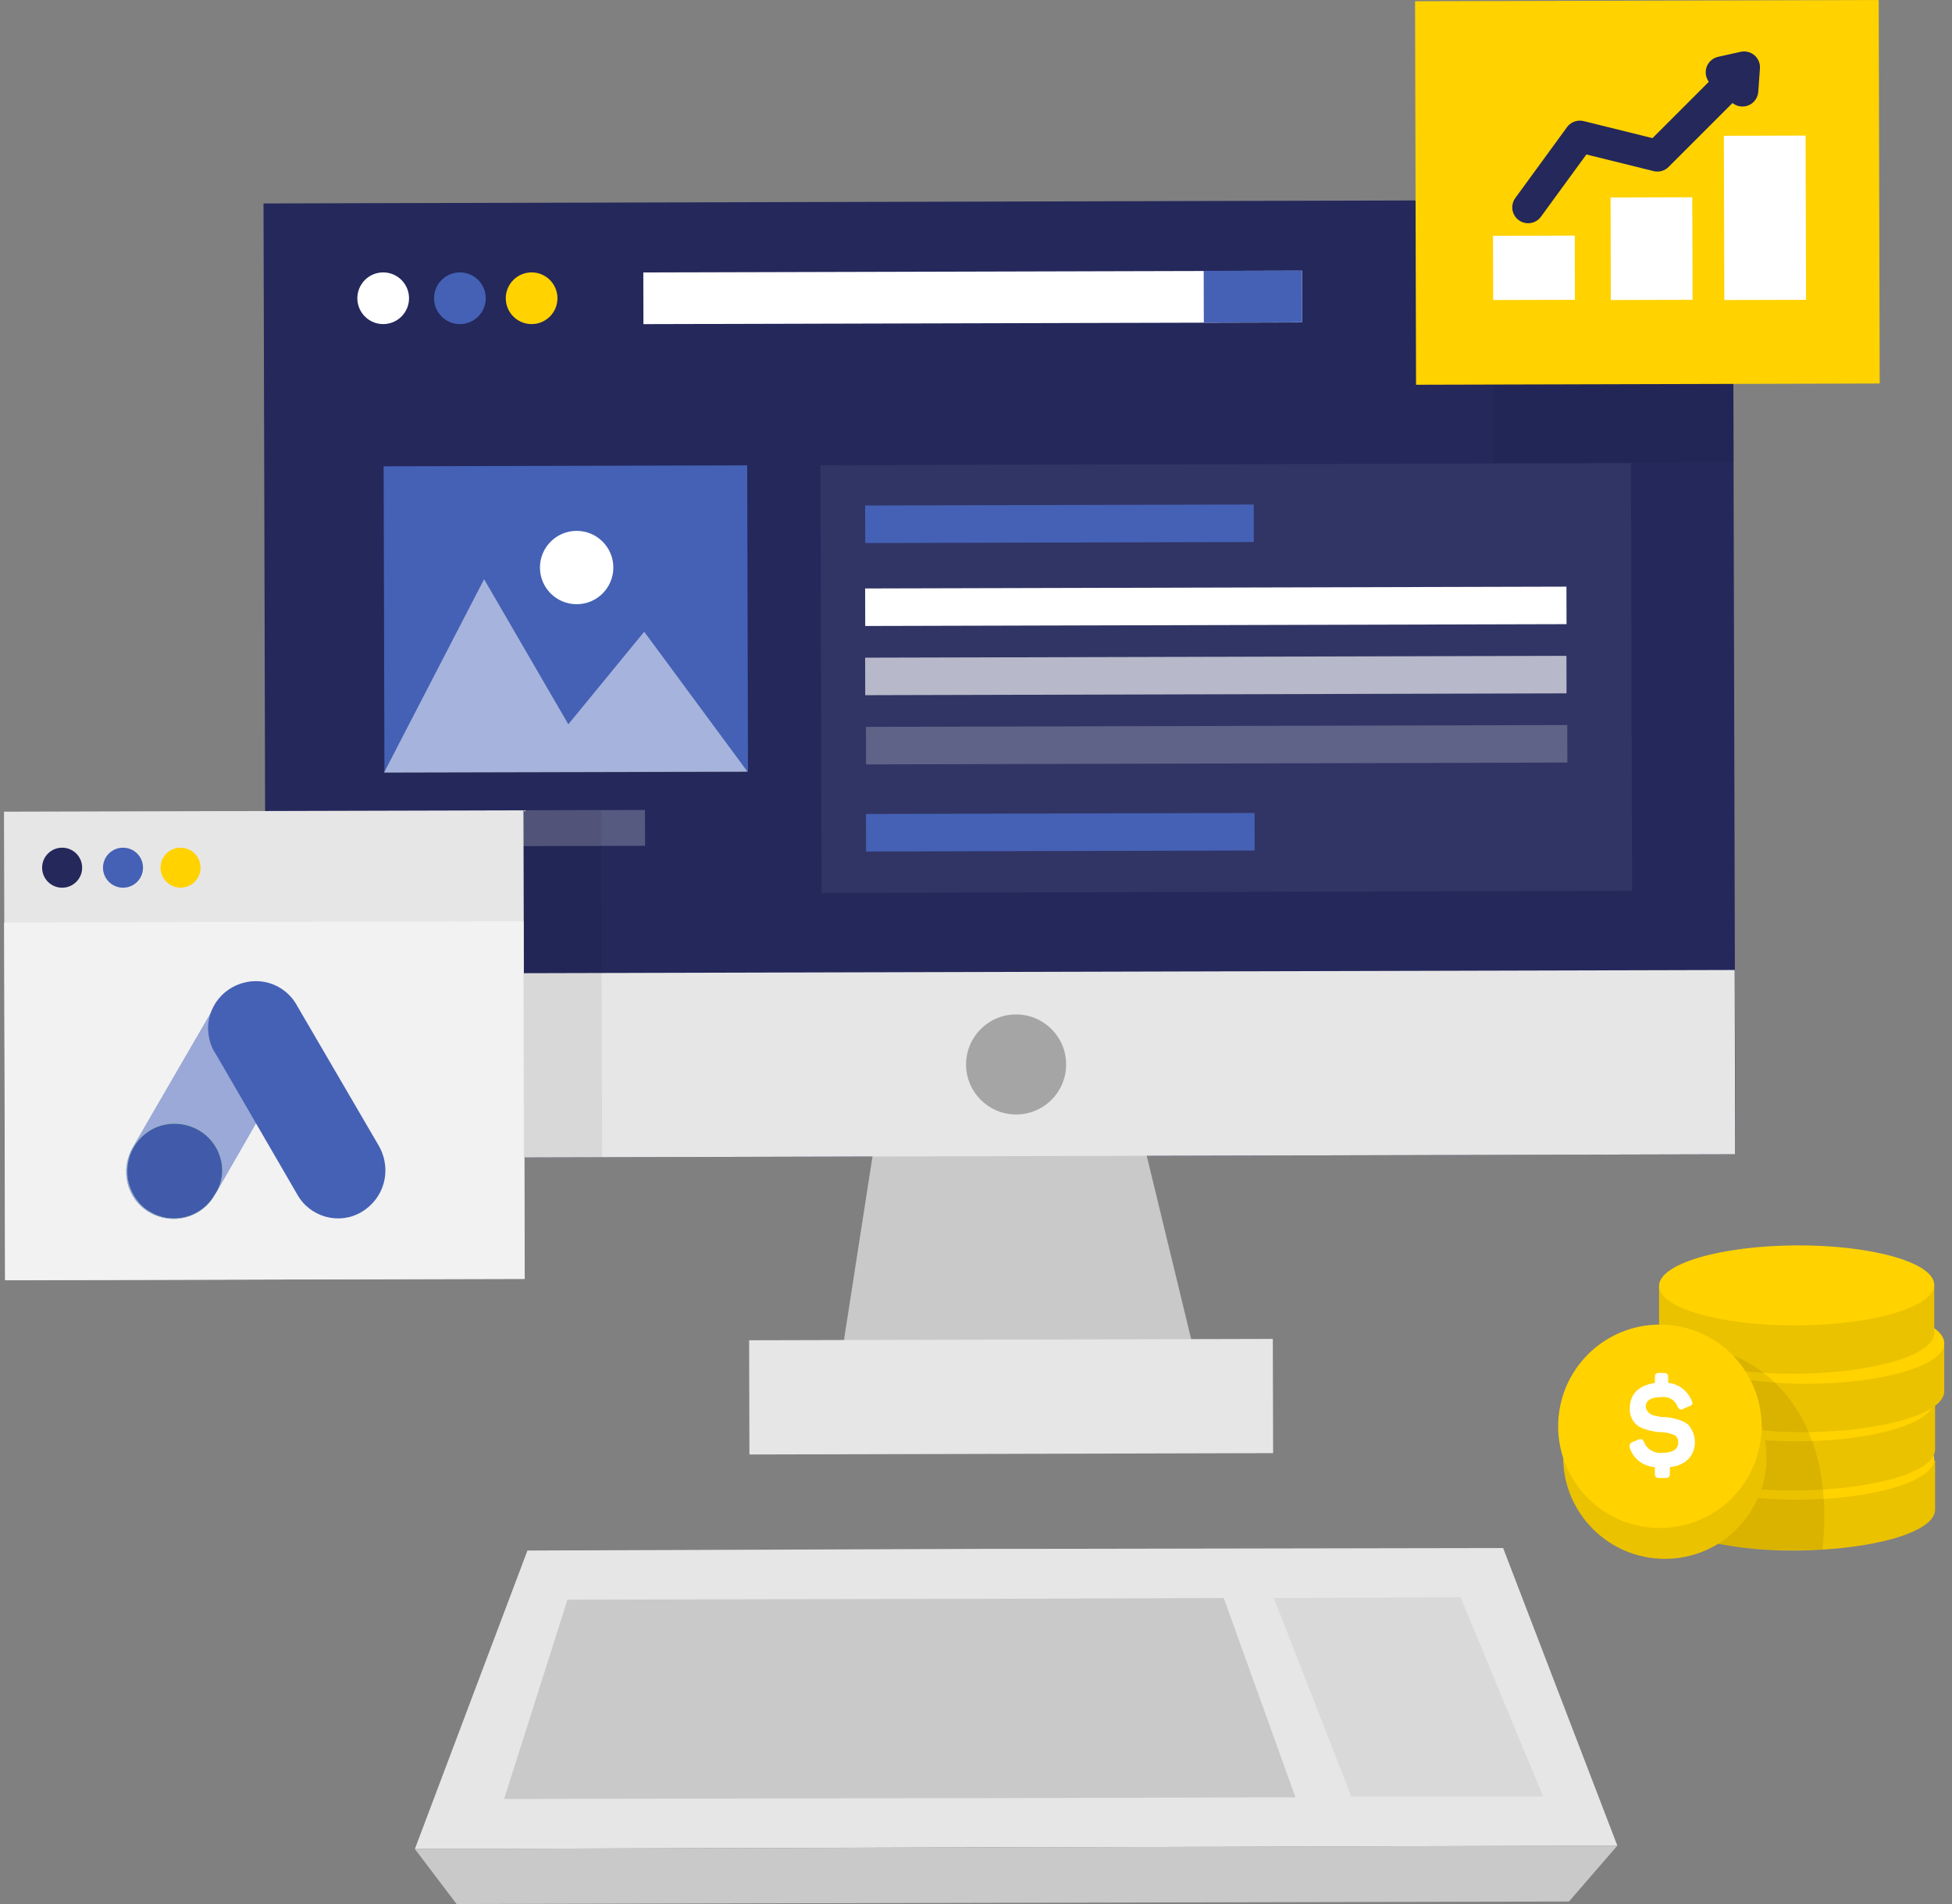 <svg width="123" height="120" viewBox="0 0 123 120" fill="none" xmlns="http://www.w3.org/2000/svg">
<rect x="0" y="0" width="123" height="120" fill="#808080" stroke="none"/>
<path d="M109.191 12.58L16.605 12.823L16.763 72.988L109.349 72.745L109.191 12.58Z" fill="#24285B"/>
<path d="M56.041 66.035L52.573 88.367L76.008 88.315L70.596 65.983L56.041 66.035Z" fill="#C9C9C9"/>
<path d="M80.203 84.384L47.204 84.47L47.223 91.669L80.222 91.583L80.203 84.384Z" fill="#E6E6E6"/>
<path d="M24.145 20.426C25.045 20.426 25.774 19.697 25.774 18.797C25.774 17.897 25.045 17.168 24.145 17.168C23.246 17.168 22.517 17.897 22.517 18.797C22.517 19.697 23.246 20.426 24.145 20.426Z" fill="white"/>
<path d="M28.98 20.426C29.879 20.426 30.609 19.697 30.609 18.797C30.609 17.897 29.879 17.168 28.98 17.168C28.08 17.168 27.351 17.897 27.351 18.797C27.351 19.697 28.08 20.426 28.98 20.426Z" fill="#4561B5"/>
<path d="M33.498 20.426C34.398 20.426 35.127 19.697 35.127 18.797C35.127 17.897 34.398 17.168 33.498 17.168C32.599 17.168 31.87 17.897 31.87 18.797C31.87 19.697 32.599 20.426 33.498 20.426Z" fill="#FFD200"/>
<path d="M109.307 61.133L16.722 61.376L16.752 72.988L109.338 72.746L109.307 61.133Z" fill="#E6E6E6"/>
<path d="M64.028 70.24C65.769 70.24 67.18 68.828 67.18 67.087C67.18 65.346 65.769 63.934 64.028 63.934C62.286 63.934 60.875 65.346 60.875 67.087C60.875 68.828 62.286 70.24 64.028 70.24Z" fill="#A5A5A5"/>
<path d="M118.381 4.52887e-05L89.166 0.078L89.228 24.249L118.444 24.171L118.381 4.52887e-05Z" fill="#FFD200"/>
<path d="M94.715 97.563L65.499 97.615H62.451L33.236 97.721L26.142 116.532L62.504 116.427H65.552L101.913 116.322L94.715 97.563Z" fill="#E6E6E6"/>
<path d="M77.112 100.716L61.663 100.768H59.351L35.758 100.821L31.765 113.379L59.351 113.327H61.716L81.63 113.274L77.112 100.716Z" fill="#C9C9C9"/>
<path opacity="0.42" d="M80.264 100.716L85.151 113.222H97.236L92.034 100.663L80.264 100.716Z" fill="#C9C9C9"/>
<path d="M26.142 116.532L28.77 120L98.866 119.842L101.913 116.322L26.142 116.532Z" fill="#C9C9C9"/>
<path d="M99.228 14.849L94.079 14.863L94.089 18.909L99.239 18.895L99.228 14.849Z" fill="white"/>
<path d="M106.634 12.432L101.485 12.446L101.502 18.909L106.651 18.895L106.634 12.432Z" fill="white"/>
<path d="M113.775 8.544L108.626 8.558L108.653 18.909L113.803 18.896L113.775 8.544Z" fill="white"/>
<path d="M96.291 13.069L99.549 8.603L104.436 9.812L109.69 4.557" stroke="#24285B" stroke-width="2" stroke-linecap="round" stroke-linejoin="round"/>
<path d="M108.481 4.557L109.9 4.242L109.795 5.713" stroke="#24285B" stroke-width="2" stroke-linecap="round" stroke-linejoin="round"/>
<path d="M82.047 17.061L40.536 17.17L40.544 20.428L82.055 20.319L82.047 17.061Z" fill="white"/>
<path d="M82.047 17.055L75.847 17.071L75.855 20.329L82.056 20.313L82.047 17.055Z" fill="#4561B5"/>
<path d="M47.083 29.329L24.173 29.389L24.224 48.673L47.133 48.614L47.083 29.329Z" fill="#4561B5"/>
<path opacity="0.52" d="M24.198 48.696L30.504 36.505L35.811 45.648L40.593 39.815L47.108 48.643L24.198 48.696Z" fill="white"/>
<path d="M36.336 38.081C37.613 38.081 38.648 37.046 38.648 35.77C38.648 34.493 37.613 33.458 36.336 33.458C35.059 33.458 34.024 34.493 34.024 35.77C34.024 37.046 35.059 38.081 36.336 38.081Z" fill="white"/>
<path opacity="0.23" d="M40.642 51.047L30.658 51.073L30.664 53.333L40.648 53.307L40.642 51.047Z" fill="white"/>
<path opacity="0.06" d="M102.771 29.187L51.697 29.321L51.767 56.277L102.842 56.143L102.771 29.187Z" fill="white"/>
<path d="M79.001 31.796L54.514 31.86L54.52 34.225L79.007 34.161L79.001 31.796Z" fill="#4561B5"/>
<path d="M79.053 51.238L54.566 51.302L54.573 53.667L79.059 53.603L79.053 51.238Z" fill="#4561B5"/>
<path d="M98.705 36.973L54.514 37.088L54.52 39.453L98.711 39.337L98.705 36.973Z" fill="white"/>
<path opacity="0.65" d="M98.705 41.334L54.514 41.45L54.52 43.814L98.711 43.699L98.705 41.334Z" fill="white"/>
<path opacity="0.23" d="M98.757 45.695L54.566 45.811L54.573 48.176L98.763 48.06L98.757 45.695Z" fill="white"/>
<path d="M32.987 51.07L0.251 51.156L0.329 80.686L33.065 80.601L32.987 51.07Z" fill="#E6E6E6"/>
<path d="M32.996 58.059L0.26 58.145L0.319 80.687L33.055 80.601L32.996 58.059Z" fill="#F2F2F2"/>
<path d="M3.915 55.947C4.612 55.947 5.176 55.382 5.176 54.686C5.176 53.989 4.612 53.425 3.915 53.425C3.219 53.425 2.654 53.989 2.654 54.686C2.654 55.382 3.219 55.947 3.915 55.947Z" fill="#24285B"/>
<path d="M7.751 55.947C8.448 55.947 9.012 55.382 9.012 54.686C9.012 53.989 8.448 53.425 7.751 53.425C7.055 53.425 6.49 53.989 6.49 54.686C6.49 55.382 7.055 55.947 7.751 55.947Z" fill="#4561B5"/>
<path d="M11.377 55.947C12.073 55.947 12.638 55.382 12.638 54.686C12.638 53.989 12.073 53.425 11.377 53.425C10.681 53.425 10.116 53.989 10.116 54.686C10.116 55.382 10.681 55.947 11.377 55.947Z" fill="#FFD200"/>
<path d="M17.577 62.305C16.159 61.464 14.319 61.99 13.531 63.408L8.382 72.289C7.541 73.707 7.961 75.546 9.38 76.387C10.799 77.228 12.638 76.808 13.479 75.389C13.531 75.336 13.531 75.284 13.584 75.231L18.681 66.351C19.469 64.985 18.996 63.146 17.577 62.305Z" fill="#4561B5"/>
<path opacity="0.46" d="M17.577 62.305C16.159 61.464 14.319 61.99 13.531 63.408L8.382 72.289C7.541 73.707 7.961 75.546 9.38 76.387C10.799 77.228 12.638 76.808 13.479 75.389C13.531 75.336 13.531 75.284 13.584 75.231L18.681 66.351C19.469 64.985 18.996 63.146 17.577 62.305Z" fill="white"/>
<path d="M13.899 73.025C13.479 71.448 11.85 70.502 10.221 70.923C8.645 71.343 7.699 72.972 8.119 74.601C8.329 75.337 8.802 76.02 9.485 76.387C10.904 77.228 12.743 76.703 13.531 75.284C14.004 74.601 14.109 73.76 13.899 73.025Z" fill="#A0ED83"/>
<path d="M23.883 72.236L18.733 63.408C17.945 61.937 16.159 61.412 14.687 62.2C13.216 62.988 12.691 64.775 13.479 66.246C13.531 66.298 13.531 66.351 13.584 66.403L18.733 75.284C19.522 76.702 21.361 77.228 22.779 76.387C24.198 75.546 24.724 73.76 23.883 72.236C23.883 72.288 23.883 72.288 23.883 72.236Z" fill="#4561B5"/>
<path d="M13.899 73.025C13.479 71.448 11.85 70.502 10.221 70.923C8.645 71.343 7.699 72.972 8.119 74.601C8.329 75.337 8.802 76.02 9.485 76.387C10.904 77.228 12.743 76.703 13.531 75.284C14.004 74.601 14.109 73.76 13.899 73.025Z" fill="#4561B5"/>
<path opacity="0.06" d="M13.899 73.025C13.479 71.448 11.85 70.502 10.221 70.923C8.645 71.343 7.699 72.972 8.119 74.601C8.329 75.337 8.802 76.02 9.485 76.387C10.904 77.228 12.743 76.703 13.531 75.284C14.004 74.601 14.109 73.76 13.899 73.025Z" fill="black"/>
<path opacity="0.06" d="M37.884 51.054L32.945 51.067L33.002 72.926L37.941 72.913L37.884 51.054Z" fill="black"/>
<path opacity="0.06" d="M109.264 24.189L94.13 24.229L94.143 29.168L109.276 29.129L109.264 24.189Z" fill="black"/>
<path d="M104.593 88.42V91.468C104.593 92.834 108.482 93.99 113.263 93.937C118.045 93.885 121.933 92.781 121.933 91.363V88.315L104.593 88.42Z" fill="#FFD200"/>
<path d="M104.593 92.151V95.251C104.593 96.617 108.482 97.773 113.263 97.721C118.045 97.668 121.933 96.565 121.933 95.146V92.046L104.593 92.151Z" fill="#FFD200"/>
<path opacity="0.08" d="M104.593 92.151V95.251C104.593 96.617 108.482 97.773 113.263 97.721C118.045 97.668 121.933 96.565 121.933 95.146V92.046L104.593 92.151Z" fill="black"/>
<path d="M113.327 94.516C118.058 94.496 121.888 93.351 121.882 91.958C121.876 90.565 118.036 89.452 113.306 89.472C108.576 89.492 104.746 90.637 104.752 92.03C104.758 93.423 108.597 94.536 113.327 94.516Z" fill="#FFD200"/>
<path opacity="0.08" d="M104.593 88.42V91.468C104.593 92.834 108.482 93.99 113.263 93.937C118.045 93.885 121.933 92.781 121.933 91.363V88.315L104.593 88.42Z" fill="black"/>
<path d="M105.171 84.742V87.79C105.171 89.156 109.059 90.312 113.841 90.259C118.623 90.207 122.511 89.103 122.511 87.684V84.637L105.171 84.742Z" fill="#FFD200"/>
<path d="M104.541 81.064V84.111C104.541 85.477 108.429 86.633 113.211 86.581C117.992 86.528 121.881 85.425 121.881 84.006V80.959L104.541 81.064Z" fill="#FFD200"/>
<path d="M113.327 90.838C118.058 90.818 121.888 89.673 121.882 88.28C121.876 86.887 118.036 85.774 113.306 85.794C108.576 85.814 104.746 86.959 104.752 88.352C104.758 89.745 108.597 90.858 113.327 90.838Z" fill="#FFD200"/>
<path opacity="0.08" d="M105.171 84.742V87.79C105.171 89.156 109.059 90.312 113.841 90.259C118.623 90.207 122.511 89.103 122.511 87.684V84.637L105.171 84.742Z" fill="black"/>
<path d="M113.958 87.212C118.688 87.192 122.518 86.047 122.512 84.654C122.506 83.261 118.667 82.148 113.937 82.168C109.206 82.188 105.376 83.333 105.382 84.726C105.388 86.119 109.227 87.232 113.958 87.212Z" fill="#FFD200"/>
<path opacity="0.08" d="M104.541 81.064V84.111C104.541 85.477 108.429 86.633 113.211 86.581C117.992 86.528 121.881 85.425 121.881 84.006V80.959L104.541 81.064Z" fill="black"/>
<path opacity="0.08" d="M104.908 98.246C108.449 98.246 111.319 95.376 111.319 91.835C111.319 88.295 108.449 85.425 104.908 85.425C101.368 85.425 98.498 88.295 98.498 91.835C98.498 95.376 101.368 98.246 104.908 98.246Z" fill="black"/>
<path opacity="0.08" d="M109.165 85.425C109.165 85.425 115.891 87.474 114.84 97.668C114.84 97.668 110.426 97.826 108.377 97.3C106.537 96.775 109.165 85.425 109.165 85.425Z" fill="black"/>
<path d="M113.222 83.534C118.01 83.514 121.887 82.368 121.881 80.975C121.876 79.582 117.989 78.469 113.201 78.49C108.412 78.51 104.535 79.655 104.541 81.048C104.547 82.441 108.434 83.554 113.222 83.534Z" fill="#FFD200"/>
<path d="M104.908 98.246C108.449 98.246 111.319 95.376 111.319 91.835C111.319 88.295 108.449 85.425 104.908 85.425C101.368 85.425 98.498 88.295 98.498 91.835C98.498 95.376 101.368 98.246 104.908 98.246Z" fill="#FFD200"/>
<path opacity="0.08" d="M104.908 98.246C108.449 98.246 111.319 95.376 111.319 91.835C111.319 88.295 108.449 85.425 104.908 85.425C101.368 85.425 98.498 88.295 98.498 91.835C98.498 95.376 101.368 98.246 104.908 98.246Z" fill="black"/>
<g opacity="0.08">
<path opacity="0.08" d="M104.593 96.302C108.134 96.302 111.004 93.432 111.004 89.891C111.004 86.351 108.134 83.481 104.593 83.481C101.053 83.481 98.183 86.351 98.183 89.891C98.183 93.432 101.053 96.302 104.593 96.302Z" fill="black"/>
</g>
<path d="M104.593 96.302C108.134 96.302 111.004 93.432 111.004 89.891C111.004 86.351 108.134 83.481 104.593 83.481C101.053 83.481 98.183 86.351 98.183 89.891C98.183 93.432 101.053 96.302 104.593 96.302Z" fill="#FFD200"/>
<path d="M104.856 86.528C105.013 86.528 105.118 86.581 105.118 86.791V87.159C105.749 87.211 106.327 87.632 106.59 88.262C106.695 88.472 106.642 88.578 106.432 88.63L106.064 88.788C105.907 88.893 105.802 88.84 105.696 88.63C105.539 88.21 105.118 88 104.698 88.052C104.015 88.052 103.7 88.262 103.7 88.683C103.752 88.945 103.962 89.156 104.225 89.208C104.435 89.261 104.646 89.313 104.856 89.313C105.224 89.313 105.591 89.418 105.907 89.523C106.064 89.576 106.222 89.681 106.38 89.786C106.642 90.101 106.8 90.469 106.8 90.89C106.8 91.73 106.222 92.361 105.224 92.466V92.886C105.224 93.044 105.171 93.149 104.961 93.149H104.54C104.383 93.149 104.278 93.097 104.278 92.886V92.466C103.542 92.413 102.912 91.941 102.701 91.257C102.649 91.1 102.701 90.942 102.859 90.89L103.227 90.732C103.437 90.679 103.49 90.679 103.595 90.89C103.752 91.31 104.173 91.573 104.646 91.573C105.381 91.573 105.749 91.362 105.749 90.89C105.749 90.679 105.644 90.469 105.434 90.417C105.171 90.312 104.908 90.259 104.646 90.259C104.278 90.259 103.91 90.154 103.595 90.049C103.017 89.891 102.649 89.313 102.701 88.735C102.701 87.894 103.227 87.317 104.278 87.159V86.791C104.278 86.633 104.33 86.528 104.54 86.528H104.856Z" fill="white"/>
</svg>

